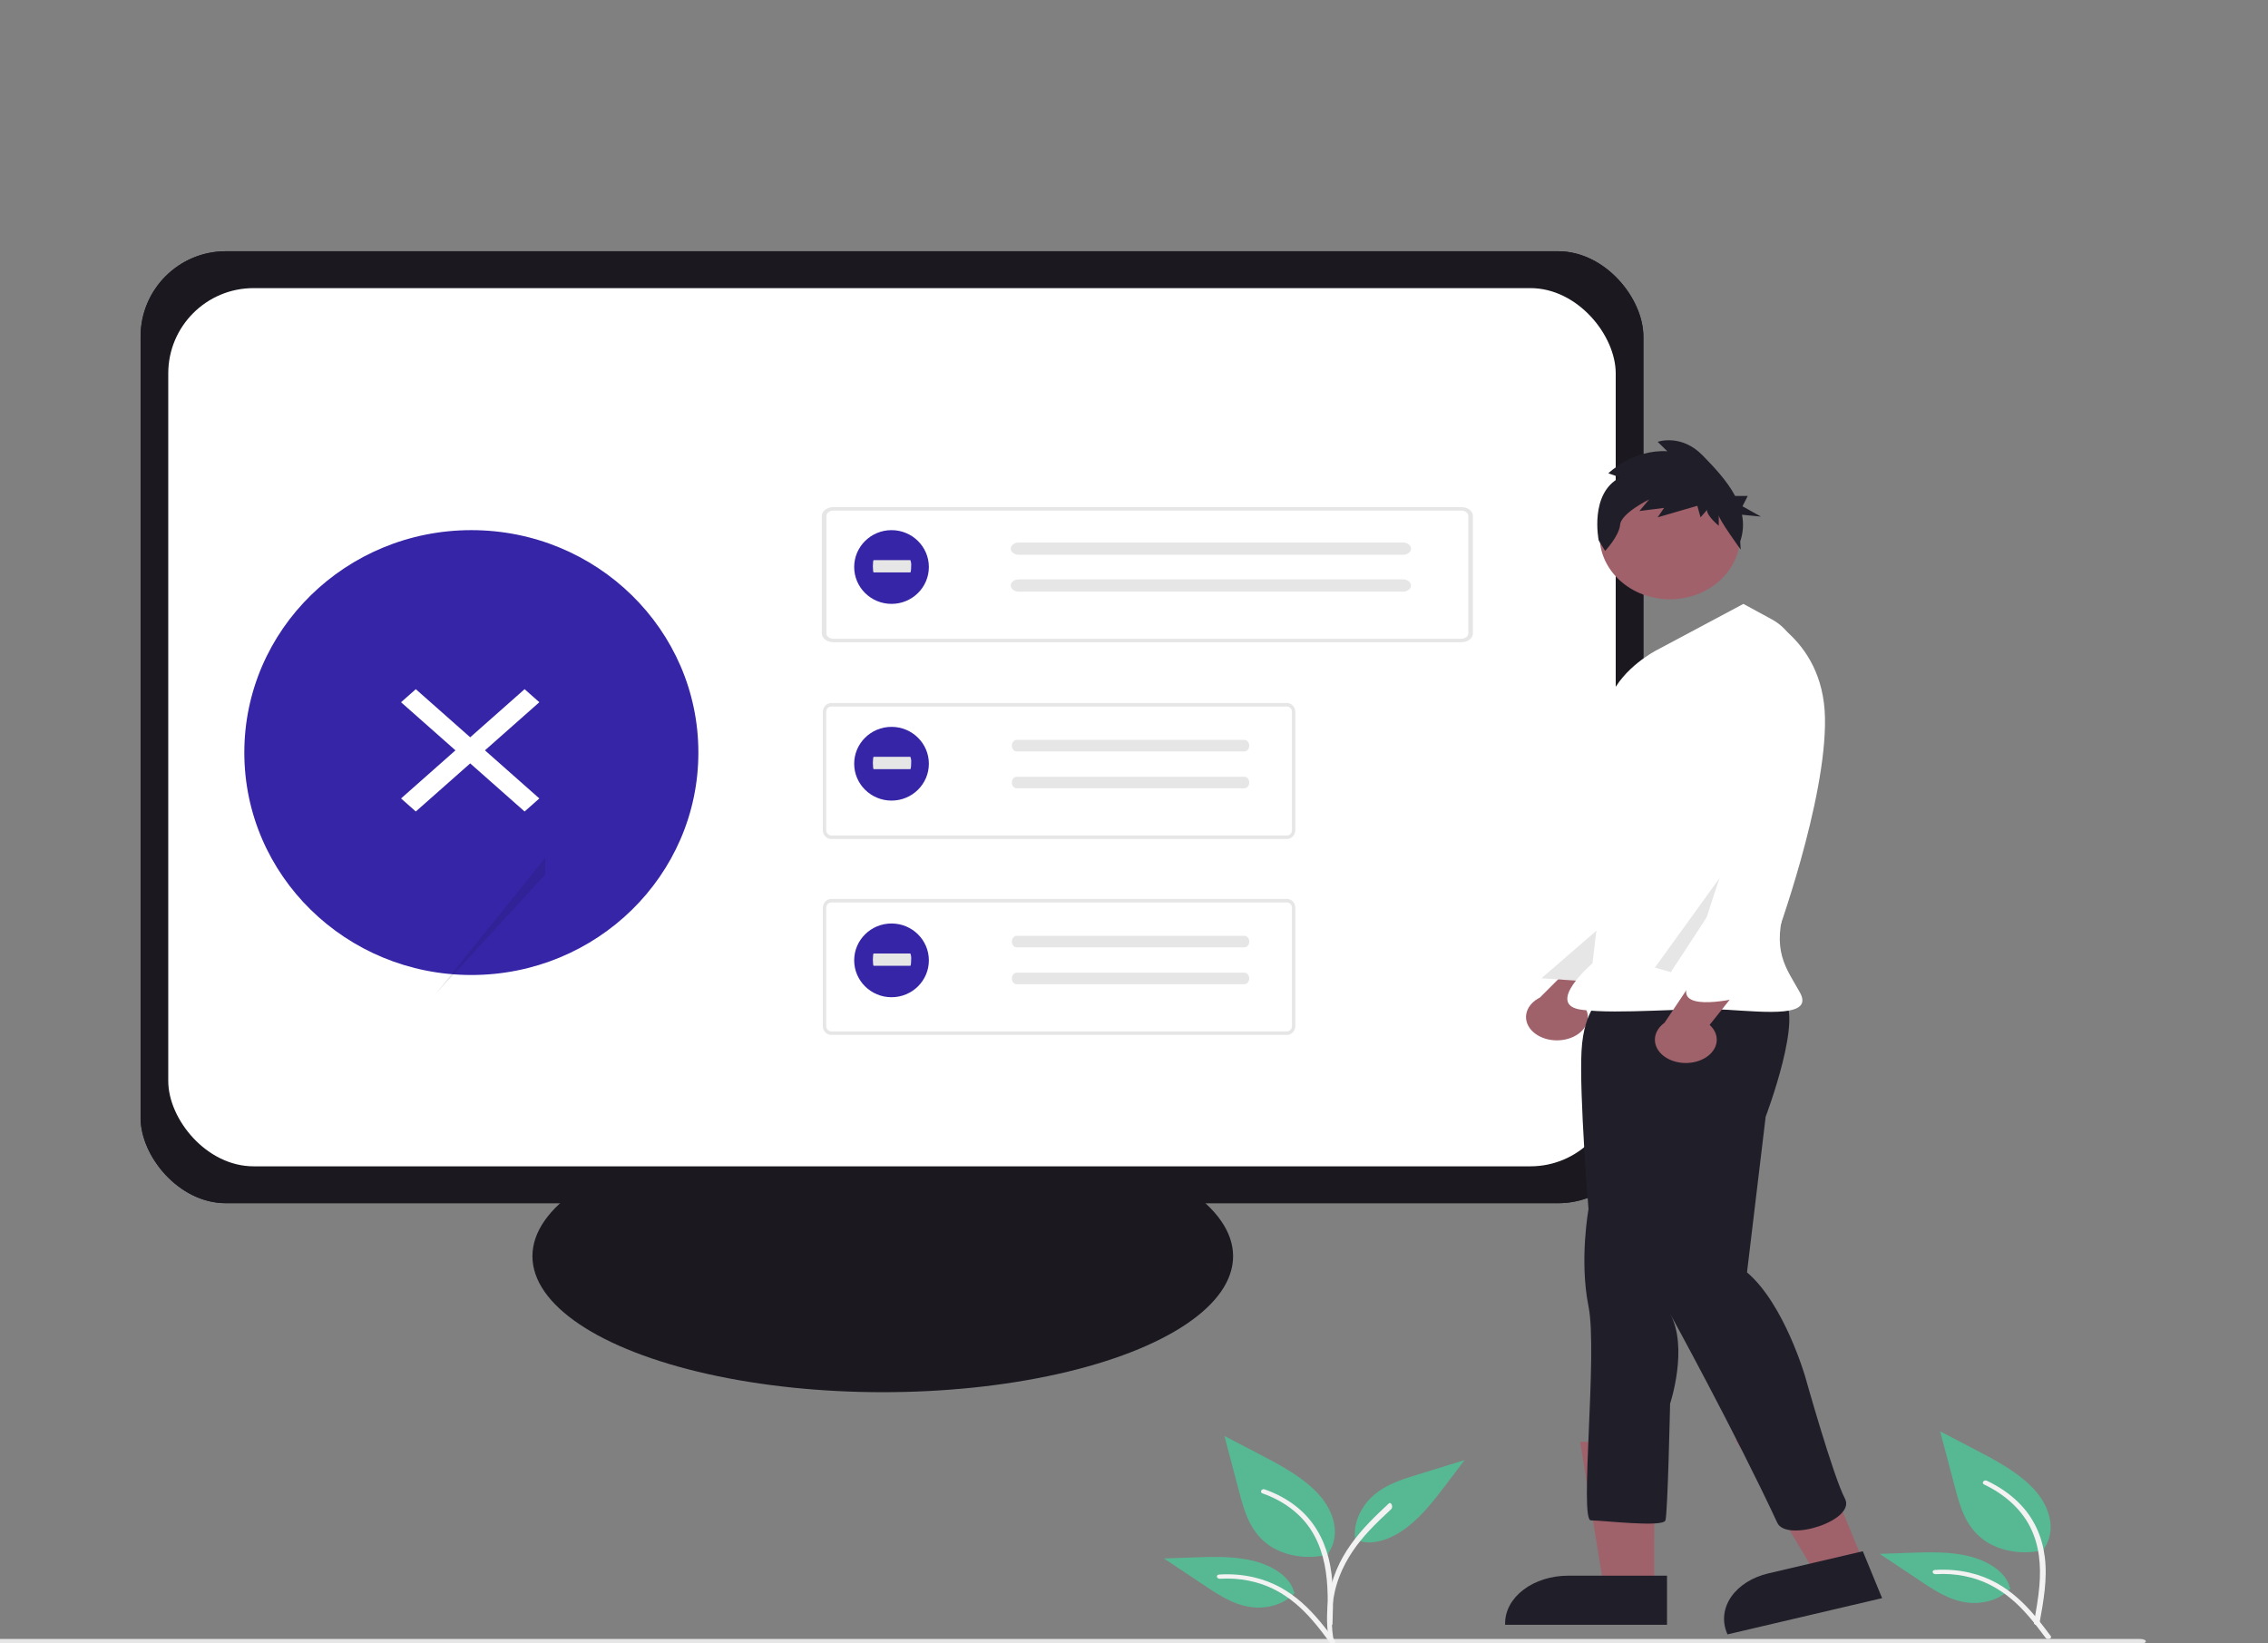 <svg width="984" height="713" viewBox="0 0 984 713" fill="none" xmlns="http://www.w3.org/2000/svg">
<rect x="0" y="0" width="984" height="713" fill="#808080" stroke="none"/>
<g clip-path="url(#clip0)">
<ellipse cx="383" cy="545" rx="152" ry="59" fill="#1B1820"/>
<rect x="61" y="109" width="652" height="413" rx="37" fill="#1B1820"/>
<rect x="61" y="109" width="652" height="413" rx="37" fill="#1B1820"/>
<rect x="73" y="125" width="628" height="381" rx="37" fill="white"/>
<path d="M204.5 423C258.9 423 303 379.795 303 326.5C303 273.205 258.9 230 204.5 230C150.1 230 106 273.205 106 326.5C106 379.795 150.1 423 204.5 423Z" fill="#3626A7"/>
<path d="M634.003 278.631H361.585C360.247 278.63 358.965 278.228 358.019 277.514C357.074 276.801 356.542 275.833 356.54 274.823V223.808C356.542 222.799 357.074 221.831 358.02 221.117C358.965 220.403 360.247 220.001 361.585 220H634.003C635.341 220.001 636.623 220.403 637.569 221.117C638.514 221.831 639.046 222.799 639.048 223.808V274.824C639.046 275.833 638.514 276.801 637.569 277.515C636.623 278.229 635.341 278.631 634.003 278.632V278.631ZM361.585 221.523C360.782 221.523 360.012 221.764 359.445 222.193C358.877 222.621 358.558 223.202 358.558 223.808V274.824C358.558 275.43 358.877 276.011 359.445 276.439C360.012 276.868 360.782 277.109 361.585 277.109H634.003C634.806 277.109 635.576 276.868 636.143 276.439C636.711 276.011 637.03 275.43 637.031 274.824V223.808C637.03 223.202 636.711 222.621 636.143 222.193C635.576 221.764 634.806 221.523 634.003 221.523H361.585Z" fill="#E6E6E6"/>
<path d="M442.047 235.365C441.111 235.365 440.212 235.646 439.55 236.146C438.888 236.646 438.516 237.324 438.516 238.031C438.516 238.738 438.888 239.417 439.55 239.917C440.212 240.417 441.111 240.697 442.047 240.697H608.524C609.46 240.724 610.372 240.47 611.06 239.989C611.747 239.509 612.153 238.842 612.189 238.135C612.225 237.428 611.887 236.74 611.251 236.221C610.614 235.702 609.731 235.395 608.795 235.368C608.743 235.367 608.691 235.366 608.639 235.366H442.047L442.047 235.365Z" fill="#E6E6E6"/>
<path d="M442.047 251.359C441.111 251.359 440.212 251.64 439.55 252.14C438.888 252.64 438.516 253.318 438.516 254.025C438.516 254.732 438.888 255.41 439.55 255.91C440.212 256.41 441.111 256.691 442.047 256.691H608.524C609.46 256.718 610.372 256.463 611.06 255.983C611.747 255.502 612.153 254.835 612.189 254.129C612.225 253.422 611.887 252.733 611.251 252.214C610.614 251.696 609.731 251.389 608.795 251.362C608.743 251.36 608.691 251.36 608.639 251.36H442.047L442.047 251.359Z" fill="#E6E6E6"/>
<path d="M558.339 364H360.66C359.69 363.999 358.759 363.595 358.073 362.876C357.387 362.158 357.001 361.184 357 360.168V308.832C357.001 307.816 357.387 306.842 358.074 306.124C358.76 305.406 359.69 305.001 360.66 305H558.339C559.31 305.001 560.24 305.406 560.926 306.124C561.613 306.842 561.999 307.816 562 308.832V360.169C561.998 361.185 561.612 362.158 560.926 362.876C560.24 363.595 559.31 363.999 558.339 364V364ZM360.66 306.532C360.078 306.533 359.52 306.775 359.108 307.207C358.696 307.638 358.464 308.222 358.464 308.832V360.169C358.464 360.779 358.696 361.363 359.108 361.794C359.52 362.226 360.078 362.468 360.66 362.469H558.339C558.922 362.468 559.48 362.226 559.892 361.794C560.304 361.363 560.536 360.779 560.536 360.169V308.832C560.536 308.222 560.304 307.638 559.892 307.207C559.48 306.775 558.922 306.533 558.339 306.532H360.66Z" fill="#E6E6E6"/>
<path d="M441.096 321C440.54 321 440.007 321.263 439.614 321.732C439.221 322.201 439 322.837 439 323.5C439 324.163 439.221 324.799 439.614 325.268C440.007 325.737 440.54 326 441.096 326H539.915C540.463 325.996 540.988 325.737 541.378 325.277C541.768 324.817 541.991 324.194 542 323.54C542.009 322.887 541.803 322.255 541.426 321.78C541.049 321.306 540.531 321.026 539.984 321.001H441.096V321Z" fill="#E6E6E6"/>
<path d="M441.096 337C440.54 337 440.007 337.263 439.614 337.732C439.221 338.201 439 338.837 439 339.5C439 340.163 439.221 340.799 439.614 341.268C440.007 341.737 440.54 342 441.096 342H539.915C540.463 341.996 540.988 341.737 541.378 341.277C541.768 340.817 541.991 340.194 542 339.54C542.009 338.887 541.803 338.255 541.426 337.78C541.049 337.306 540.531 337.026 539.984 337.001H441.096V337Z" fill="#E6E6E6"/>
<path d="M558.339 448.999H360.66C359.69 448.998 358.759 448.594 358.073 447.875C357.387 447.157 357.001 446.183 357 445.167V393.832C357.001 392.816 357.387 391.842 358.074 391.124C358.76 390.406 359.69 390.001 360.66 390H558.339C559.31 390.001 560.24 390.406 560.926 391.124C561.613 391.842 561.999 392.816 562 393.832V445.168C561.999 446.184 561.613 447.158 560.926 447.876C560.24 448.594 559.31 448.999 558.339 449V448.999ZM360.66 391.532C360.078 391.533 359.52 391.775 359.108 392.207C358.696 392.638 358.464 393.222 358.464 393.832V445.168C358.464 445.778 358.696 446.362 359.108 446.793C359.52 447.225 360.078 447.467 360.66 447.468H558.339C558.922 447.467 559.48 447.225 559.892 446.793C560.304 446.362 560.536 445.778 560.536 445.168V393.832C560.536 393.222 560.304 392.638 559.892 392.207C559.48 391.775 558.922 391.533 558.339 391.532H360.66Z" fill="#E6E6E6"/>
<path d="M441.094 406C440.539 406 440.006 406.263 439.613 406.732C439.221 407.201 439 407.836 439 408.499C439 409.162 439.221 409.798 439.613 410.266C440.006 410.735 440.539 410.998 441.094 410.998H539.825C540.1 411.011 540.374 410.959 540.632 410.845C540.89 410.731 541.127 410.557 541.329 410.334C541.53 410.111 541.693 409.843 541.808 409.545C541.923 409.246 541.988 408.924 541.998 408.596C542.009 408.268 541.965 407.941 541.87 407.633C541.774 407.325 541.629 407.043 541.442 406.802C541.255 406.561 541.03 406.367 540.78 406.229C540.53 406.092 540.26 406.015 539.985 406.003C539.955 406.001 539.924 406.001 539.893 406.001H441.094L441.094 406Z" fill="#E6E6E6"/>
<path d="M441.094 422C440.539 422 440.006 422.263 439.613 422.732C439.221 423.201 439 423.836 439 424.499C439 425.162 439.221 425.798 439.613 426.266C440.006 426.735 440.539 426.998 441.094 426.998H539.825C540.1 427.011 540.374 426.959 540.632 426.845C540.89 426.731 541.127 426.557 541.329 426.334C541.53 426.111 541.693 425.843 541.808 425.545C541.923 425.246 541.988 424.924 541.998 424.596C542.009 424.268 541.965 423.941 541.87 423.633C541.774 423.325 541.629 423.043 541.442 422.802C541.255 422.561 541.03 422.367 540.78 422.229C540.53 422.092 540.26 422.015 539.985 422.003C539.955 422.001 539.924 422.001 539.893 422.001H441.094L441.094 422Z" fill="#E6E6E6"/>
<path d="M928.431 713.148H-50.431C-51.851 713.148 -53 712.68 -53 712.103C-53 711.525 -51.85 711.057 -50.431 711.057H928.431C929.85 711.057 931 711.525 931 712.103C931 712.68 929.851 713.148 928.431 713.148Z" fill="#E6E6E6"/>
<path d="M886.975 672.359C882.793 673.469 878.303 673.747 873.937 673.166C869.572 672.585 865.478 671.166 862.05 669.044C853.319 663.512 850.583 654.399 848.356 645.96L841.769 621L855.559 628.169C865.477 633.324 875.618 638.646 882.486 646.113C889.354 653.581 892.351 663.775 886.834 671.854" fill="#57B894"/>
<path d="M884.846 704.315C886.582 694.767 888.367 685.097 887.149 675.449C886.068 666.878 882.604 658.508 875.553 651.645C871.811 648.01 867.257 644.894 862.096 642.44C860.751 641.799 859.512 643.408 860.852 644.047C869.781 648.307 876.687 654.599 880.575 662.014C884.869 670.26 885.559 679.248 884.816 688.006C884.368 693.303 883.421 698.565 882.465 703.821C882.39 704.058 882.437 704.309 882.597 704.521C882.757 704.734 883.018 704.892 883.327 704.965C883.642 705.029 883.978 704.997 884.262 704.875C884.545 704.753 884.754 704.552 884.843 704.315H884.846Z" fill="#F2F2F2"/>
<path d="M872.351 688.996C870.557 691.054 868.092 692.728 865.192 693.858C862.293 694.988 859.056 695.535 855.795 695.447C847.415 695.146 840.427 690.731 834.138 686.541L815.536 674.139L827.848 673.695C836.702 673.374 845.785 673.076 854.224 675.137C862.662 677.199 870.434 682.16 871.976 688.746" fill="#57B894"/>
<path d="M889.751 709.803C881.401 698.64 871.702 686.234 854.383 682.269C849.567 681.17 844.518 680.776 839.506 681.109C837.926 681.209 838.321 683.05 839.904 682.947C848.304 682.421 856.688 684.095 863.644 687.689C870.339 691.129 875.551 695.911 879.961 700.983C882.664 704.085 885.084 707.328 887.504 710.562C888.273 711.594 890.534 710.849 889.751 709.803Z" fill="#F2F2F2"/>
<path d="M576.439 674.359C572.257 675.469 567.767 675.747 563.401 675.166C559.036 674.585 554.942 673.166 551.514 671.044C542.783 665.513 540.046 656.399 537.82 647.96L531.232 623L545.023 630.169C554.941 635.324 565.082 640.646 571.95 648.113C578.818 655.581 581.815 665.775 576.297 673.855" fill="#57B894"/>
<path d="M578.112 704.59C578.431 694.91 578.779 685.104 576.347 675.697C574.187 667.342 569.848 659.486 562.389 653.576C558.431 650.447 553.792 647.935 548.68 646.155C547.347 645.689 546.417 647.441 547.744 647.904C556.591 650.998 563.839 656.359 568.442 663.215C573.534 670.843 575.387 679.662 575.882 688.434C576.183 693.739 576.016 699.073 575.841 704.401C575.803 704.646 575.88 704.888 576.057 705.078C576.234 705.268 576.497 705.393 576.793 705.426C577.094 705.45 577.401 705.375 577.647 705.219C577.894 705.062 578.06 704.836 578.11 704.59L578.112 704.59Z" fill="#F2F2F2"/>
<path d="M561.815 690.996C560.021 693.054 557.556 694.728 554.656 695.858C551.756 696.988 548.52 697.535 545.259 697.447C536.879 697.147 529.891 692.731 523.602 688.541L505 676.139L517.312 675.695C526.165 675.374 535.248 675.076 543.687 677.138C552.126 679.199 559.898 684.16 561.44 690.746" fill="#57B894"/>
<path d="M588.008 668.124C587.545 665.433 587.805 662.464 588.761 659.502C589.717 656.541 591.337 653.687 593.466 651.214C598.992 644.908 606.83 642.28 614.05 640.052L635.416 633.466L627.983 643.291C622.638 650.357 617.131 657.586 610.202 662.826C603.273 668.065 594.518 670.956 588.439 667.991" fill="#57B894"/>
<path d="M579.214 711.803C570.864 700.64 561.165 688.234 543.846 684.269C539.031 683.17 533.981 682.776 528.97 683.109C527.39 683.209 527.785 685.05 529.367 684.947C537.768 684.421 546.152 686.095 553.108 689.689C559.803 693.129 565.014 697.911 569.425 702.983C572.128 706.085 574.548 709.328 576.968 712.562C577.737 713.594 579.998 712.849 579.214 711.803Z" fill="#F2F2F2"/>
<path d="M602.499 652.313C591.195 662.854 578.676 675.039 576.197 694.902C575.512 700.424 575.622 706.136 576.522 711.729C576.801 713.493 578.77 712.858 578.488 711.091C577.014 701.712 577.946 692.122 581.128 683.936C584.171 676.059 588.838 669.708 593.908 664.226C597.009 660.868 600.293 657.812 603.568 654.757C604.614 653.786 603.558 651.325 602.499 652.313Z" fill="#F2F2F2"/>
<path d="M386.799 261.991C395.746 261.991 403 254.83 403 245.996C403 237.161 395.746 230 386.799 230C377.851 230 370.597 237.161 370.597 245.996C370.597 254.83 377.851 261.991 386.799 261.991Z" fill="#3626A7"/>
<path d="M379.043 243.008C378.856 243.008 378.705 244.202 378.705 245.673C378.705 247.145 378.856 248.34 379.043 248.34H394.973C395.16 248.364 395.314 247.19 395.317 245.718C395.42 244.802 395.306 243.874 394.984 243.009H379.043V243.008Z" fill="#E6E6E6"/>
<path d="M386.799 347.335C395.746 347.335 403 340.174 403 331.34C403 322.506 395.746 315.344 386.799 315.344C377.851 315.344 370.597 322.506 370.597 331.34C370.597 340.174 377.851 347.335 386.799 347.335Z" fill="#3626A7"/>
<path d="M379.043 328.352C378.856 328.352 378.705 329.546 378.705 331.018C378.705 332.489 378.856 333.684 379.043 333.684H394.973C395.16 333.708 395.314 332.534 395.317 331.063C395.42 330.146 395.306 329.218 394.984 328.353H379.043V328.352Z" fill="#E6E6E6"/>
<path d="M386.799 432.644C395.746 432.644 403 425.483 403 416.649C403 407.815 395.746 400.653 386.799 400.653C377.851 400.653 370.597 407.815 370.597 416.649C370.597 425.483 377.851 432.644 386.799 432.644Z" fill="#3626A7"/>
<path d="M379.043 413.661C378.856 413.661 378.705 414.855 378.705 416.327C378.705 417.799 378.856 418.993 379.043 418.993H394.973C395.16 419.017 395.314 417.844 395.317 416.372C395.42 415.455 395.306 414.528 394.984 413.662H379.043V413.661Z" fill="#E6E6E6"/>
<path d="M180.4 299L174 304.66L227.6 352.065L234 346.405L180.4 299Z" fill="white"/>
<path d="M234 304.66L227.6 299L174 346.405L180.4 352.065L234 304.66Z" fill="white"/>
<path d="M680.034 450.753C681.871 450.262 683.543 449.473 684.932 448.442C686.322 447.41 687.395 446.161 688.075 444.783C688.756 443.405 689.028 441.931 688.873 440.464C688.717 438.998 688.138 437.576 687.175 436.297L718.409 409.417L694.027 406.877L668.106 432.792C665.367 434.156 663.386 436.23 662.537 438.622C661.689 441.014 662.033 443.559 663.503 445.772C664.973 447.986 667.468 449.716 670.515 450.634C673.562 451.552 676.949 451.594 680.034 450.753V450.753Z" fill="#9F616A"/>
<path d="M717.702 688.975L695.919 688.974L685.556 625.542L717.706 625.543L717.702 688.975Z" fill="#9F616A"/>
<path d="M723.257 704.917L653.018 704.915V704.244C653.019 698.77 655.899 693.521 661.026 689.65C666.153 685.78 673.107 683.605 680.357 683.605H680.359L723.259 683.606L723.257 704.917Z" fill="#201F29"/>
<path d="M808.604 678.017L787.801 682.893L752.988 624.634L783.692 617.438L808.604 678.017Z" fill="#9F616A"/>
<path d="M816.573 693.352L749.493 709.075L749.229 708.434C747.08 703.207 747.769 697.549 751.145 692.704C754.521 687.86 760.307 684.227 767.231 682.603L767.233 682.603L808.204 673L816.573 693.352Z" fill="#201F29"/>
<path d="M701.02 396.528L668.759 424.422L694.015 426.138L701.02 396.528Z" fill="#E6E6E6"/>
<path d="M695.264 432.811C695.264 432.811 687.174 437.03 686.162 456.018C685.151 475.006 689.196 524.589 689.196 524.589C689.196 524.589 685.152 546.741 689.196 566.783C693.241 586.825 685.152 659.608 690.208 659.608C695.264 659.608 721.556 662.773 722.568 659.608C723.579 656.443 724.59 608.975 724.59 608.975C724.59 608.975 732.681 584.712 724.59 569.948C724.59 569.948 752.837 621.4 771.108 660.666C775.106 669.26 805.49 659.611 800.434 650.117C795.378 640.623 783.243 597.373 783.243 597.373C783.243 597.373 774.142 565.727 757.962 552.014L766.053 484.502C766.053 484.502 783.244 439.143 773.133 432.814C763.022 426.485 695.264 432.811 695.264 432.811Z" fill="#201F29"/>
<path d="M724.5 260C741.345 260 755 247.688 755 232.5C755 217.312 741.345 205 724.5 205C707.655 205 694 217.312 694 232.5C694 247.688 707.655 260 724.5 260Z" fill="#A0616A"/>
<path d="M756.399 262L718.6 282.154C718.6 282.154 704.127 289.547 698.72 302.308C692.958 315.908 696.307 335.057 698.72 339.435C703.398 347.921 696.759 369.136 696.759 369.136L690.912 417.931C690.912 417.931 669.863 435.963 686.235 438.085C702.607 440.207 731.842 437.024 749.383 438.085C766.925 439.146 786.805 441.268 780.958 430.658C775.111 420.048 768.095 412.624 775.111 391.413C780.602 374.812 780.364 312.741 780.001 286.527C779.951 282.927 778.886 279.399 776.909 276.278C774.931 273.156 772.106 270.546 768.702 268.695L756.399 262Z" fill="white"/>
<path opacity="0.1" d="M761.429 295L765.631 359.507L724.907 421.767L718 419.783L760.023 361.621L761.429 295Z" fill="black"/>
<path opacity="0.1" d="M236.568 379.446V372.042L188.948 431.263L236.568 379.446Z" fill="black"/>
<path d="M702.912 207.149L697.8 205.331C697.8 205.331 708.499 194.866 723.379 195.776L719.193 191.681C719.193 191.681 729.425 188.041 738.727 197.595C743.617 202.618 749.274 208.523 752.804 215.173H758.283L755.997 219.648L764 224.122L755.786 223.322C756.564 227.184 756.297 231.156 755.008 234.91L755.234 238.447C755.234 238.447 745.707 225.347 745.707 223.53V228.08C745.707 228.08 740.591 223.985 740.591 221.255L737.8 224.441L736.405 219.437L719.197 224.441L721.985 220.343L711.286 221.708L715.472 216.704C715.472 216.704 703.38 222.619 702.915 227.625C702.45 232.631 696.405 239 696.405 239L693.614 234.449C693.614 234.449 689.429 213.974 702.912 207.149Z" fill="#201F29"/>
<path d="M738.118 459.822C739.81 459.093 741.27 458.092 742.394 456.891C743.519 455.69 744.281 454.317 744.627 452.87C744.973 451.422 744.895 449.935 744.397 448.513C743.899 447.09 742.994 445.768 741.746 444.638L766.164 414L741.572 414.768L722.155 443.745C719.781 445.454 718.319 447.761 718.046 450.229C717.774 452.697 718.71 455.154 720.678 457.136C722.645 459.118 725.507 460.485 728.722 460.98C731.936 461.476 735.279 461.063 738.118 459.822V459.822Z" fill="#9F616A"/>
<path d="M752.404 268.851L760.657 265.058C760.657 265.058 791.036 275.274 791.786 311.315C792.535 347.356 770.137 408.086 770.137 408.086C770.137 408.086 764.465 419.444 762.693 422.1C760.922 424.756 755.77 423.901 758.881 426.386C761.992 428.872 756.756 432.429 756.756 432.429C756.756 432.429 731.367 439.033 731.536 430.204C731.704 421.376 755.691 352.542 755.691 352.542L735.743 299.533C735.743 299.533 724.171 273.998 752.404 268.851Z" fill="white"/>
</g>
<defs>
<clipPath id="clip0">
<rect width="984" height="713" fill="white"/>
</clipPath>
</defs>
</svg>
